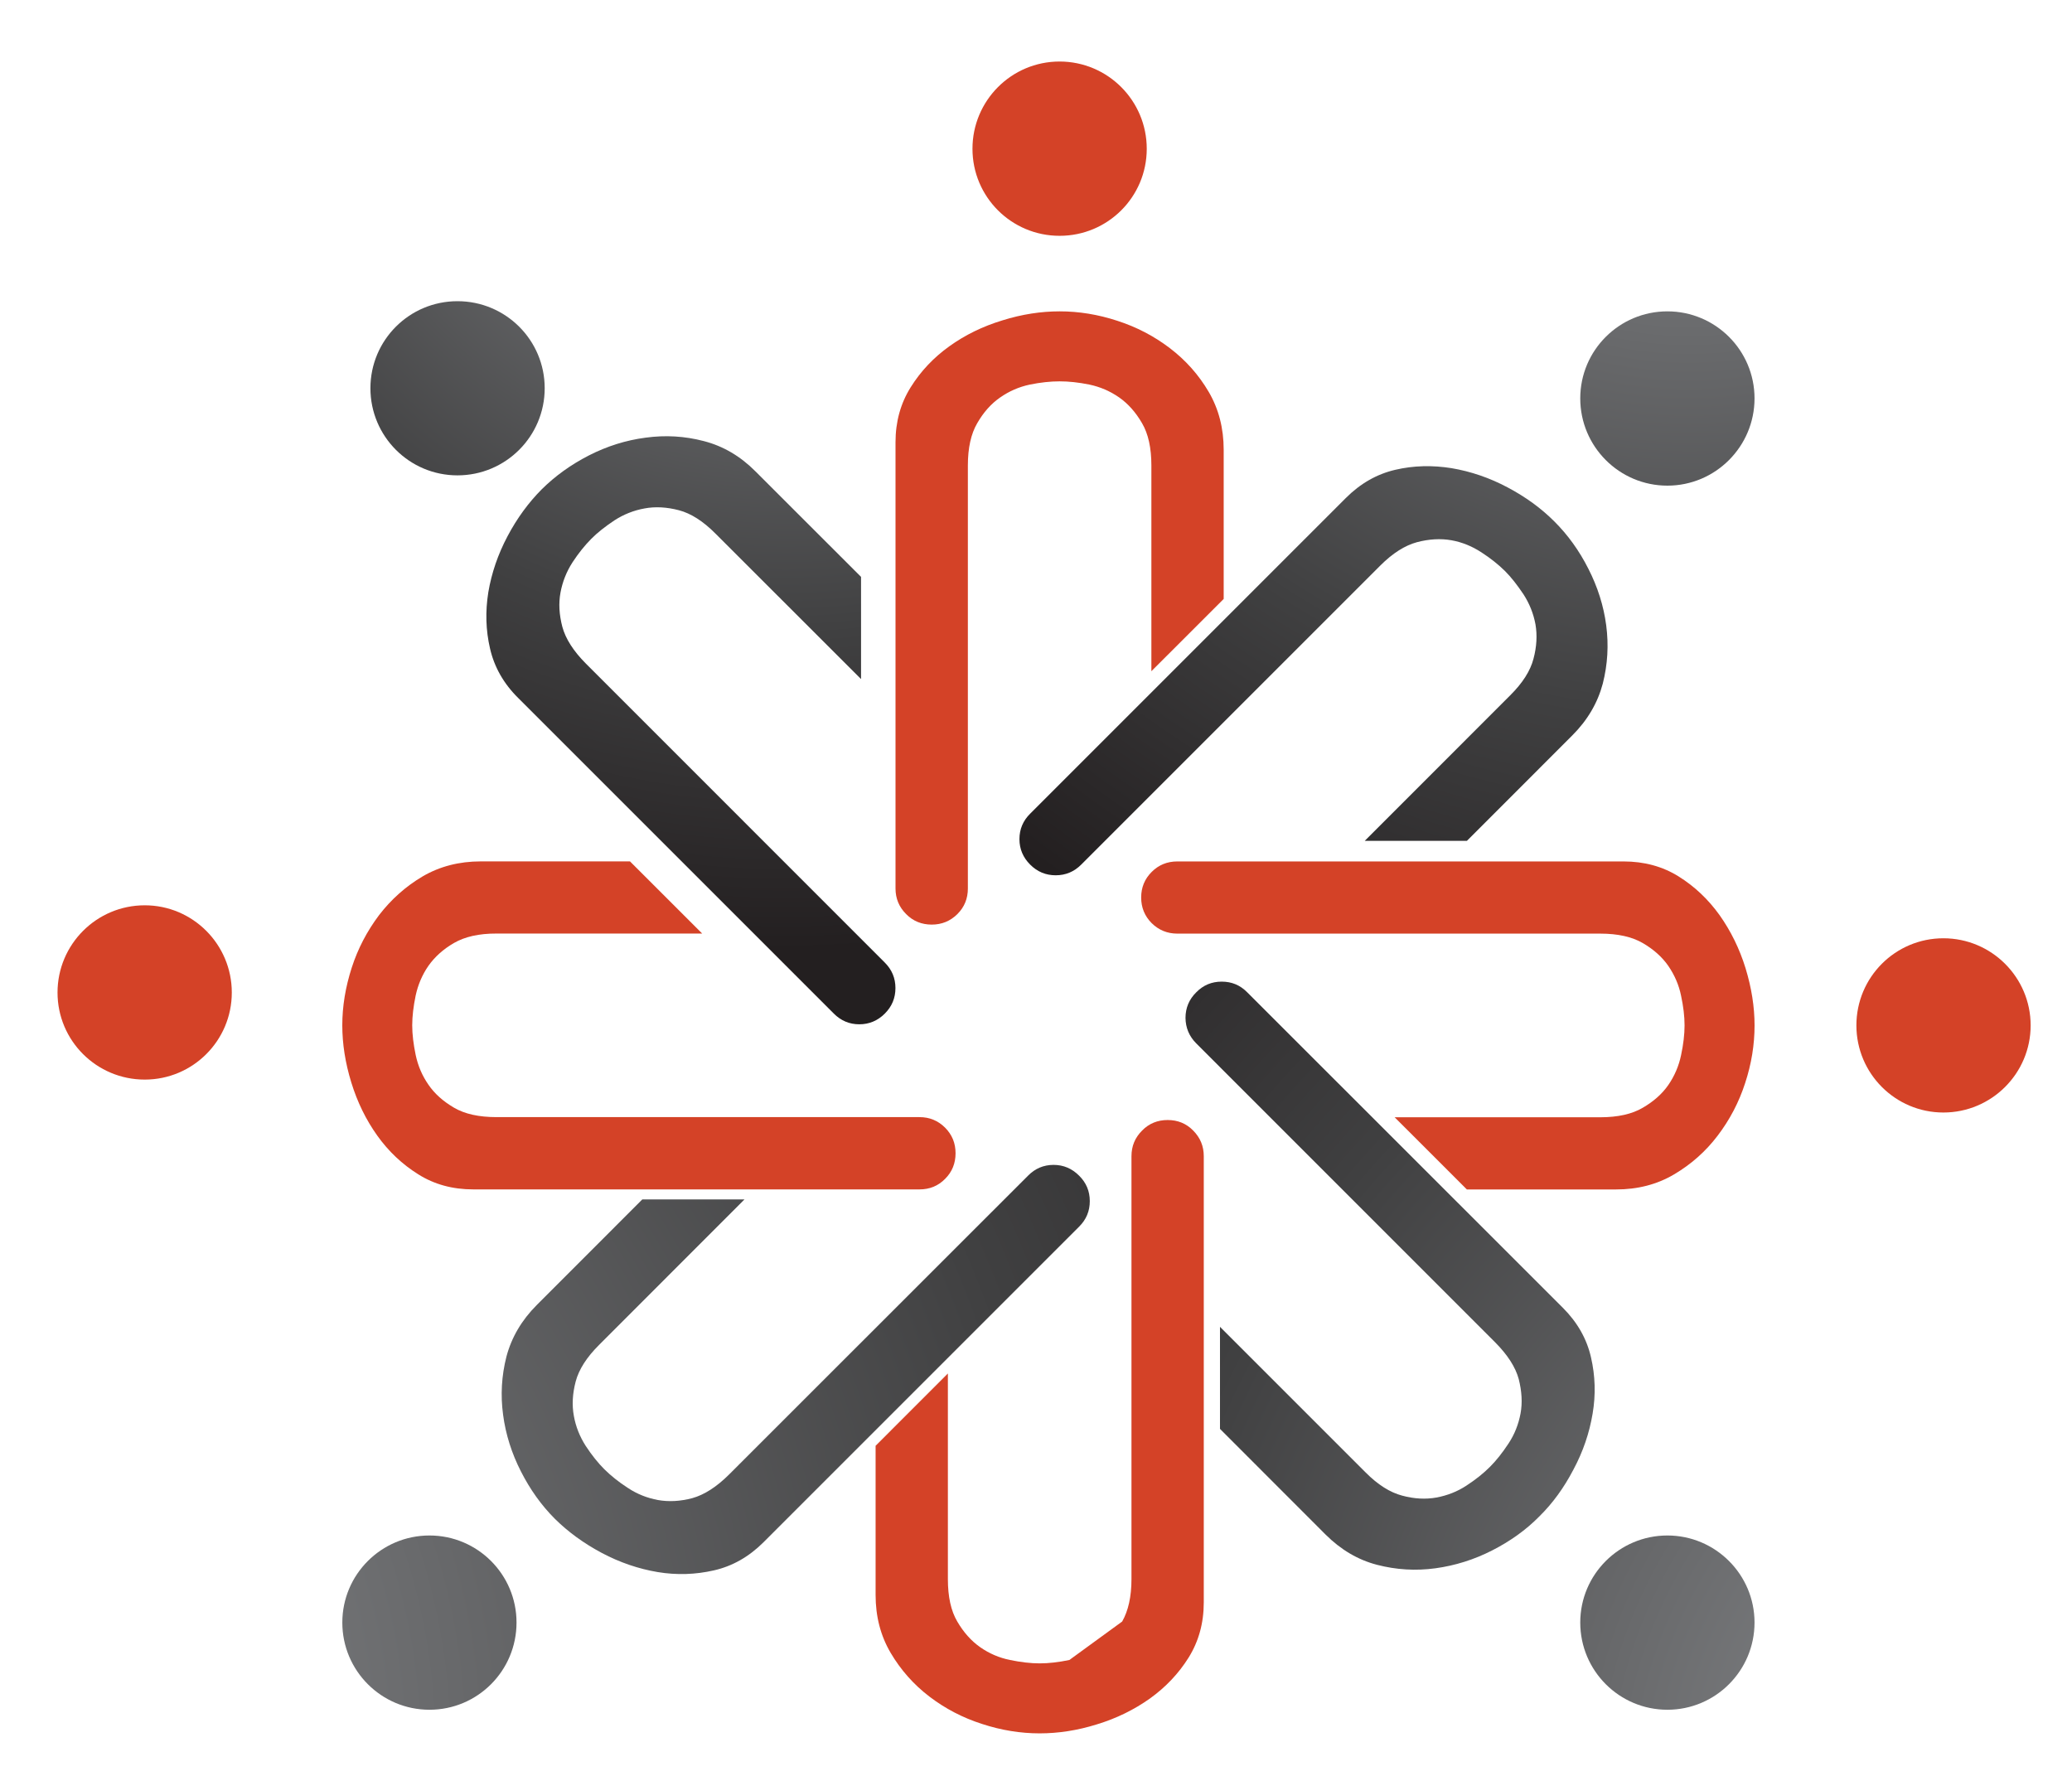 <svg version="1.1" xmlns="http://www.w3.org/2000/svg" xmlns:xlink="http://www.w3.org/1999/xlink" preserveAspectRatio="xMidYMid meet" viewBox="409 378 126 108"><g data-item-type="image" data-item="Image" data-logo-item="" id="logo__item--logo_0" class="logo__item">
    <g class="logo__item__inner" transform="translate(398.025 358) scale(1.482 1.482) rotate(0 0 0)">
        

<g>
	<path fill="#231F20" d="M52.895,40.692" data-part-id="logo__item--logo_0__0"></path>
	<g>
		<path fill="#D44227" d="M50.884,29.144c0.374,0,0.779,0.043,1.224,0.133c0.441,0.094,0.846,0.268,1.22,0.527    c0.369,0.259,0.68,0.61,0.937,1.054c0.26,0.441,0.385,1.022,0.385,1.739v8.442l2.967-2.966v-6.121    c0-0.885-0.205-1.676-0.614-2.375c-0.413-0.705-0.944-1.298-1.593-1.794c-0.649-0.495-1.369-0.87-2.16-1.125    c-0.794-0.26-1.581-0.386-2.364-0.386c-0.759,0-1.546,0.118-2.348,0.37c-0.803,0.244-1.531,0.598-2.176,1.062    c-0.649,0.465-1.176,1.023-1.589,1.684c-0.414,0.661-0.622,1.412-0.622,2.258v18.308c0,0.413,0.146,0.763,0.437,1.053    c0.283,0.288,0.637,0.43,1.05,0.43c0.409,0,0.759-0.142,1.05-0.43c0.292-0.29,0.432-0.641,0.432-1.053V32.597    c0-0.716,0.127-1.298,0.386-1.739c0.256-0.444,0.566-0.795,0.941-1.054c0.373-0.26,0.774-0.433,1.215-0.527    C50.105,29.187,50.515,29.144,50.884,29.144z" data-part-id="logo__item--logo_0__1"></path>
	</g>
	<g>
		<radialGradient id="SVGID_13_" cx="76.716" cy="12.198" r="45.368" gradientUnits="userSpaceOnUse">
			<stop offset="0" style="stop-color:#929497"></stop>
			<stop offset="0.673" style="stop-color:#404041"></stop>
			<stop offset="1" style="stop-color:#231F20"></stop>
		</radialGradient>
		<path fill="url(#SVGID_13_)" d="M69.156,36.924c0.26,0.26,0.511,0.583,0.763,0.96c0.244,0.377,0.41,0.791,0.492,1.235    c0.075,0.441,0.051,0.912-0.082,1.408c-0.127,0.495-0.449,0.999-0.956,1.502l-5.968,5.971h4.192l4.328-4.331    c0.625-0.625,1.038-1.334,1.247-2.12c0.2-0.787,0.247-1.582,0.141-2.392c-0.105-0.802-0.354-1.582-0.731-2.32    c-0.377-0.748-0.845-1.393-1.396-1.943c-0.543-0.543-1.18-1.007-1.923-1.4c-0.74-0.394-1.507-0.653-2.294-0.787    c-0.786-0.126-1.558-0.11-2.313,0.067c-0.759,0.177-1.433,0.563-2.03,1.16l-12.949,12.95c-0.292,0.287-0.441,0.637-0.441,1.046    c0,0.405,0.149,0.755,0.441,1.046c0.291,0.291,0.637,0.437,1.046,0.437c0.409,0,0.756-0.146,1.047-0.437l12.273-12.273    c0.511-0.511,1.014-0.826,1.506-0.959c0.495-0.13,0.968-0.157,1.412-0.079c0.441,0.079,0.854,0.249,1.231,0.496    C68.57,36.405,68.893,36.665,69.156,36.924z" data-part-id="logo__item--logo_0__2"></path>
	</g>
	<g>
		<path fill="#D44227" d="M76.528,55.573c0,0.37-0.048,0.776-0.143,1.221c-0.091,0.439-0.267,0.853-0.523,1.224    c-0.256,0.369-0.608,0.679-1.05,0.935c-0.44,0.26-1.022,0.39-1.742,0.39h-8.438l2.963,2.962h6.125    c0.881,0,1.676-0.203,2.376-0.617c0.699-0.413,1.297-0.94,1.789-1.589c0.495-0.65,0.874-1.369,1.129-2.16    c0.261-0.794,0.386-1.581,0.386-2.364c0-0.767-0.125-1.545-0.369-2.347c-0.248-0.804-0.605-1.527-1.067-2.181    c-0.463-0.645-1.022-1.176-1.684-1.589c-0.655-0.408-1.411-0.613-2.253-0.613H55.715c-0.413,0-0.764,0.141-1.051,0.429    c-0.29,0.288-0.433,0.641-0.433,1.05c0,0.412,0.143,0.764,0.433,1.055c0.287,0.282,0.638,0.428,1.051,0.428H73.07    c0.72,0,1.302,0.131,1.742,0.387c0.441,0.256,0.794,0.57,1.05,0.939c0.257,0.377,0.433,0.779,0.523,1.224    C76.48,54.799,76.528,55.201,76.528,55.573z" data-part-id="logo__item--logo_0__3"></path>
	</g>
	<g>
		<radialGradient id="SVGID_14_" cx="92.753" cy="87.247" r="58.152" gradientUnits="userSpaceOnUse">
			<stop offset="0" style="stop-color:#929497"></stop>
			<stop offset="0.673" style="stop-color:#404041"></stop>
			<stop offset="1" style="stop-color:#231F20"></stop>
		</radialGradient>
		<path fill="url(#SVGID_14_)" d="M68.543,73.688c-0.264,0.265-0.583,0.521-0.964,0.769c-0.374,0.247-0.791,0.408-1.231,0.49    c-0.444,0.08-0.913,0.056-1.408-0.078c-0.496-0.13-1-0.447-1.507-0.959l-5.968-5.968v4.188l4.332,4.336    c0.624,0.621,1.325,1.038,2.111,1.242c0.791,0.205,1.586,0.253,2.396,0.143c0.807-0.11,1.586-0.354,2.325-0.731    c0.744-0.379,1.393-0.842,1.943-1.401c0.543-0.535,1.007-1.171,1.396-1.919c0.397-0.739,0.656-1.508,0.787-2.294    c0.133-0.782,0.109-1.554-0.067-2.313c-0.173-0.76-0.559-1.437-1.156-2.034l-12.95-12.944c-0.291-0.296-0.637-0.438-1.046-0.438    s-0.755,0.142-1.047,0.44c-0.29,0.286-0.439,0.638-0.439,1.047c0.004,0.404,0.149,0.754,0.439,1.046l12.27,12.272    c0.508,0.513,0.83,1.011,0.964,1.503c0.125,0.495,0.157,0.968,0.075,1.412c-0.083,0.444-0.244,0.854-0.492,1.231    S68.803,73.429,68.543,73.688z" data-part-id="logo__item--logo_0__4"></path>
	</g>
	<g>
		<path fill="#D44227" d="M51.285,81.614c-0.44,0.091-0.846,0.139-1.219,0.139c-0.366,0-0.775-0.048-1.216-0.139    c-0.445-0.09-0.85-0.264-1.22-0.522c-0.37-0.259-0.684-0.61-0.944-1.055c-0.26-0.44-0.386-1.022-0.386-1.739v-8.441l-2.966,2.967    v6.12c0,0.885,0.205,1.676,0.617,2.377c0.413,0.699,0.94,1.297,1.59,1.794c0.648,0.495,1.372,0.872,2.164,1.125    c0.79,0.259,1.578,0.385,2.36,0.385c0.763,0,1.545-0.118,2.348-0.369c0.803-0.244,1.526-0.599,2.18-1.063    c0.645-0.465,1.176-1.022,1.589-1.684c0.409-0.661,0.618-1.409,0.618-2.259V60.942c0-0.417-0.146-0.762-0.434-1.053    c-0.286-0.292-0.633-0.433-1.05-0.433c-0.409,0-0.763,0.141-1.047,0.433c-0.291,0.291-0.436,0.636-0.436,1.053v17.355    c0,0.717-0.131,1.299-0.382,1.739" data-part-id="logo__item--logo_0__5"></path>
	</g>
	<g>
		<radialGradient id="SVGID_15_" cx="-0.314" cy="85.113" r="76.961" gradientUnits="userSpaceOnUse">
			<stop offset="0" style="stop-color:#929497"></stop>
			<stop offset="0.673" style="stop-color:#404041"></stop>
			<stop offset="1" style="stop-color:#231F20"></stop>
		</radialGradient>
		<path fill="url(#SVGID_15_)" d="M32.207,73.791c-0.264-0.264-0.519-0.583-0.767-0.96c-0.245-0.382-0.41-0.794-0.488-1.236    c-0.082-0.444-0.055-0.912,0.075-1.407s0.453-0.999,0.964-1.507l5.963-5.967h-4.193l-4.328,4.331    c-0.625,0.625-1.038,1.334-1.246,2.115c-0.201,0.787-0.248,1.586-0.138,2.393c0.106,0.806,0.354,1.585,0.732,2.324    c0.377,0.743,0.842,1.394,1.392,1.943c0.543,0.538,1.181,1.003,1.924,1.4c0.743,0.394,1.507,0.653,2.293,0.786    c0.787,0.131,1.558,0.103,2.313-0.07c0.759-0.173,1.436-0.559,2.034-1.156l12.946-12.946c0.296-0.294,0.44-0.641,0.44-1.05    s-0.145-0.755-0.44-1.046c-0.291-0.291-0.638-0.441-1.046-0.441c-0.41,0-0.76,0.15-1.046,0.441L37.317,74.007    c-0.511,0.508-1.015,0.829-1.502,0.965c-0.5,0.133-0.968,0.156-1.412,0.078c-0.444-0.083-0.854-0.244-1.232-0.495    C32.785,74.306,32.471,74.05,32.207,73.791z" data-part-id="logo__item--logo_0__6"></path>
	</g>
	<g>
		<path fill="#D44227" d="M24.32,55.57c0-0.369,0.05-0.779,0.141-1.221c0.095-0.439,0.267-0.849,0.523-1.219    c0.26-0.369,0.609-0.684,1.05-0.939c0.444-0.256,1.022-0.39,1.746-0.387h8.438l-2.962-2.961h-6.124    c-0.885,0-1.68,0.205-2.38,0.613c-0.696,0.41-1.294,0.945-1.79,1.589c-0.491,0.653-0.869,1.369-1.125,2.163    c-0.256,0.796-0.386,1.582-0.386,2.361c0,0.762,0.122,1.541,0.37,2.348c0.248,0.806,0.602,1.529,1.066,2.18    c0.464,0.648,1.022,1.176,1.684,1.589c0.657,0.414,1.408,0.617,2.253,0.617h18.312c0.414,0,0.764-0.141,1.05-0.432    c0.288-0.287,0.429-0.638,0.429-1.051c0-0.414-0.141-0.759-0.429-1.05c-0.287-0.287-0.637-0.433-1.05-0.433H27.781    c-0.724,0-1.302-0.127-1.746-0.387c-0.441-0.259-0.791-0.565-1.05-0.944c-0.256-0.369-0.429-0.774-0.523-1.219    C24.371,56.35,24.32,55.939,24.32,55.57z" data-part-id="logo__item--logo_0__7"></path>
	</g>
	<g>
		<radialGradient id="SVGID_16_" cx="39.67" cy="12.965" r="39.528" gradientUnits="userSpaceOnUse">
			<stop offset="0" style="stop-color:#929497"></stop>
			<stop offset="0.673" style="stop-color:#404041"></stop>
			<stop offset="1" style="stop-color:#231F20"></stop>
		</radialGradient>
		<path fill="url(#SVGID_16_)" d="M31.66,35.614c0.26-0.264,0.582-0.515,0.96-0.767c0.378-0.244,0.795-0.41,1.235-0.488    c0.441-0.083,0.913-0.055,1.408,0.074c0.496,0.13,1,0.453,1.507,0.965l5.967,5.963v-4.193l-4.331-4.328    c-0.625-0.629-1.329-1.039-2.116-1.243c-0.791-0.208-1.585-0.252-2.392-0.142c-0.807,0.105-1.585,0.35-2.325,0.728    c-0.744,0.381-1.388,0.845-1.943,1.396c-0.539,0.543-1.007,1.18-1.4,1.923c-0.394,0.744-0.653,1.506-0.787,2.294    c-0.126,0.786-0.106,1.558,0.07,2.313c0.173,0.755,0.555,1.436,1.157,2.03l12.95,12.95c0.291,0.291,0.637,0.439,1.046,0.439    c0.405,0,0.755-0.148,1.046-0.439c0.291-0.292,0.436-0.638,0.436-1.048c0-0.409-0.146-0.754-0.436-1.045L31.444,40.724    c-0.508-0.511-0.831-1.014-0.965-1.51c-0.129-0.496-0.157-0.959-0.074-1.408c0.083-0.44,0.244-0.849,0.492-1.235    C31.145,36.192,31.4,35.878,31.66,35.614z" data-part-id="logo__item--logo_0__8"></path>
	</g>
	<radialGradient id="SVGID_17_" cx="92.754" cy="87.249" r="58.161" gradientUnits="userSpaceOnUse">
		<stop offset="0" style="stop-color:#929497"></stop>
		<stop offset="0.673" style="stop-color:#404041"></stop>
		<stop offset="1" style="stop-color:#231F20"></stop>
	</radialGradient>
	<path fill="url(#SVGID_17_)" d="M79.399,80.077c0,1.979-1.604,3.579-3.575,3.579c-1.975,0-3.576-1.601-3.576-3.579   c0-1.971,1.602-3.572,3.576-3.572C77.795,76.505,79.399,78.106,79.399,80.077z" data-part-id="logo__item--logo_0__9"></path>
	<path fill="#D44227" d="M90.729,55.573c0,1.972-1.605,3.575-3.58,3.575s-3.57-1.604-3.57-3.575c0-1.975,1.596-3.575,3.57-3.575   S90.729,53.599,90.729,55.573z" data-part-id="logo__item--logo_0__10"></path>
	<radialGradient id="SVGID_18_" cx="76.716" cy="12.198" r="45.384" gradientUnits="userSpaceOnUse">
		<stop offset="0" style="stop-color:#929497"></stop>
		<stop offset="0.673" style="stop-color:#404041"></stop>
		<stop offset="1" style="stop-color:#231F20"></stop>
	</radialGradient>
	<path fill="url(#SVGID_18_)" d="M79.399,29.844c0,1.975-1.604,3.58-3.575,3.58c-1.975,0-3.576-1.605-3.576-3.58   c0-1.975,1.602-3.572,3.576-3.572C77.795,26.272,79.399,27.869,79.399,29.844z" data-part-id="logo__item--logo_0__11"></path>
	<path fill="#D44227" d="M54.46,19.6c0,1.975-1.598,3.572-3.576,3.572c-1.978,0-3.575-1.597-3.575-3.572   c0-1.975,1.597-3.58,3.575-3.58C52.862,16.021,54.46,17.625,54.46,19.6z" data-part-id="logo__item--logo_0__12"></path>
	<radialGradient id="SVGID_19_" cx="39.676" cy="12.973" r="39.514" gradientUnits="userSpaceOnUse">
		<stop offset="0" style="stop-color:#929497"></stop>
		<stop offset="0.673" style="stop-color:#404041"></stop>
		<stop offset="1" style="stop-color:#231F20"></stop>
	</radialGradient>
	<path fill="url(#SVGID_19_)" d="M29.756,29.426c0,1.975-1.601,3.576-3.579,3.576c-1.975,0-3.572-1.601-3.572-3.576   c0-1.975,1.598-3.571,3.572-3.571C28.155,25.855,29.756,27.452,29.756,29.426z" data-part-id="logo__item--logo_0__13"></path>
	<path fill="#D44227" d="M16.917,54.225c0,1.975-1.601,3.572-3.572,3.572c-1.979,0-3.579-1.598-3.579-3.572   c0-1.976,1.601-3.58,3.579-3.58C15.316,50.645,16.917,52.249,16.917,54.225z" data-part-id="logo__item--logo_0__14"></path>
	<radialGradient id="SVGID_20_" cx="-0.308" cy="85.114" r="76.94" gradientUnits="userSpaceOnUse">
		<stop offset="0" style="stop-color:#929497"></stop>
		<stop offset="0.673" style="stop-color:#404041"></stop>
		<stop offset="1" style="stop-color:#231F20"></stop>
	</radialGradient>
	<path fill="url(#SVGID_20_)" d="M28.6,80.077c0,1.979-1.598,3.579-3.572,3.579c-1.975,0-3.576-1.601-3.576-3.579   c0-1.971,1.601-3.572,3.576-3.572C27.002,76.505,28.6,78.106,28.6,80.077z" data-part-id="logo__item--logo_0__15"></path>
</g>

    </g>
</g></svg>